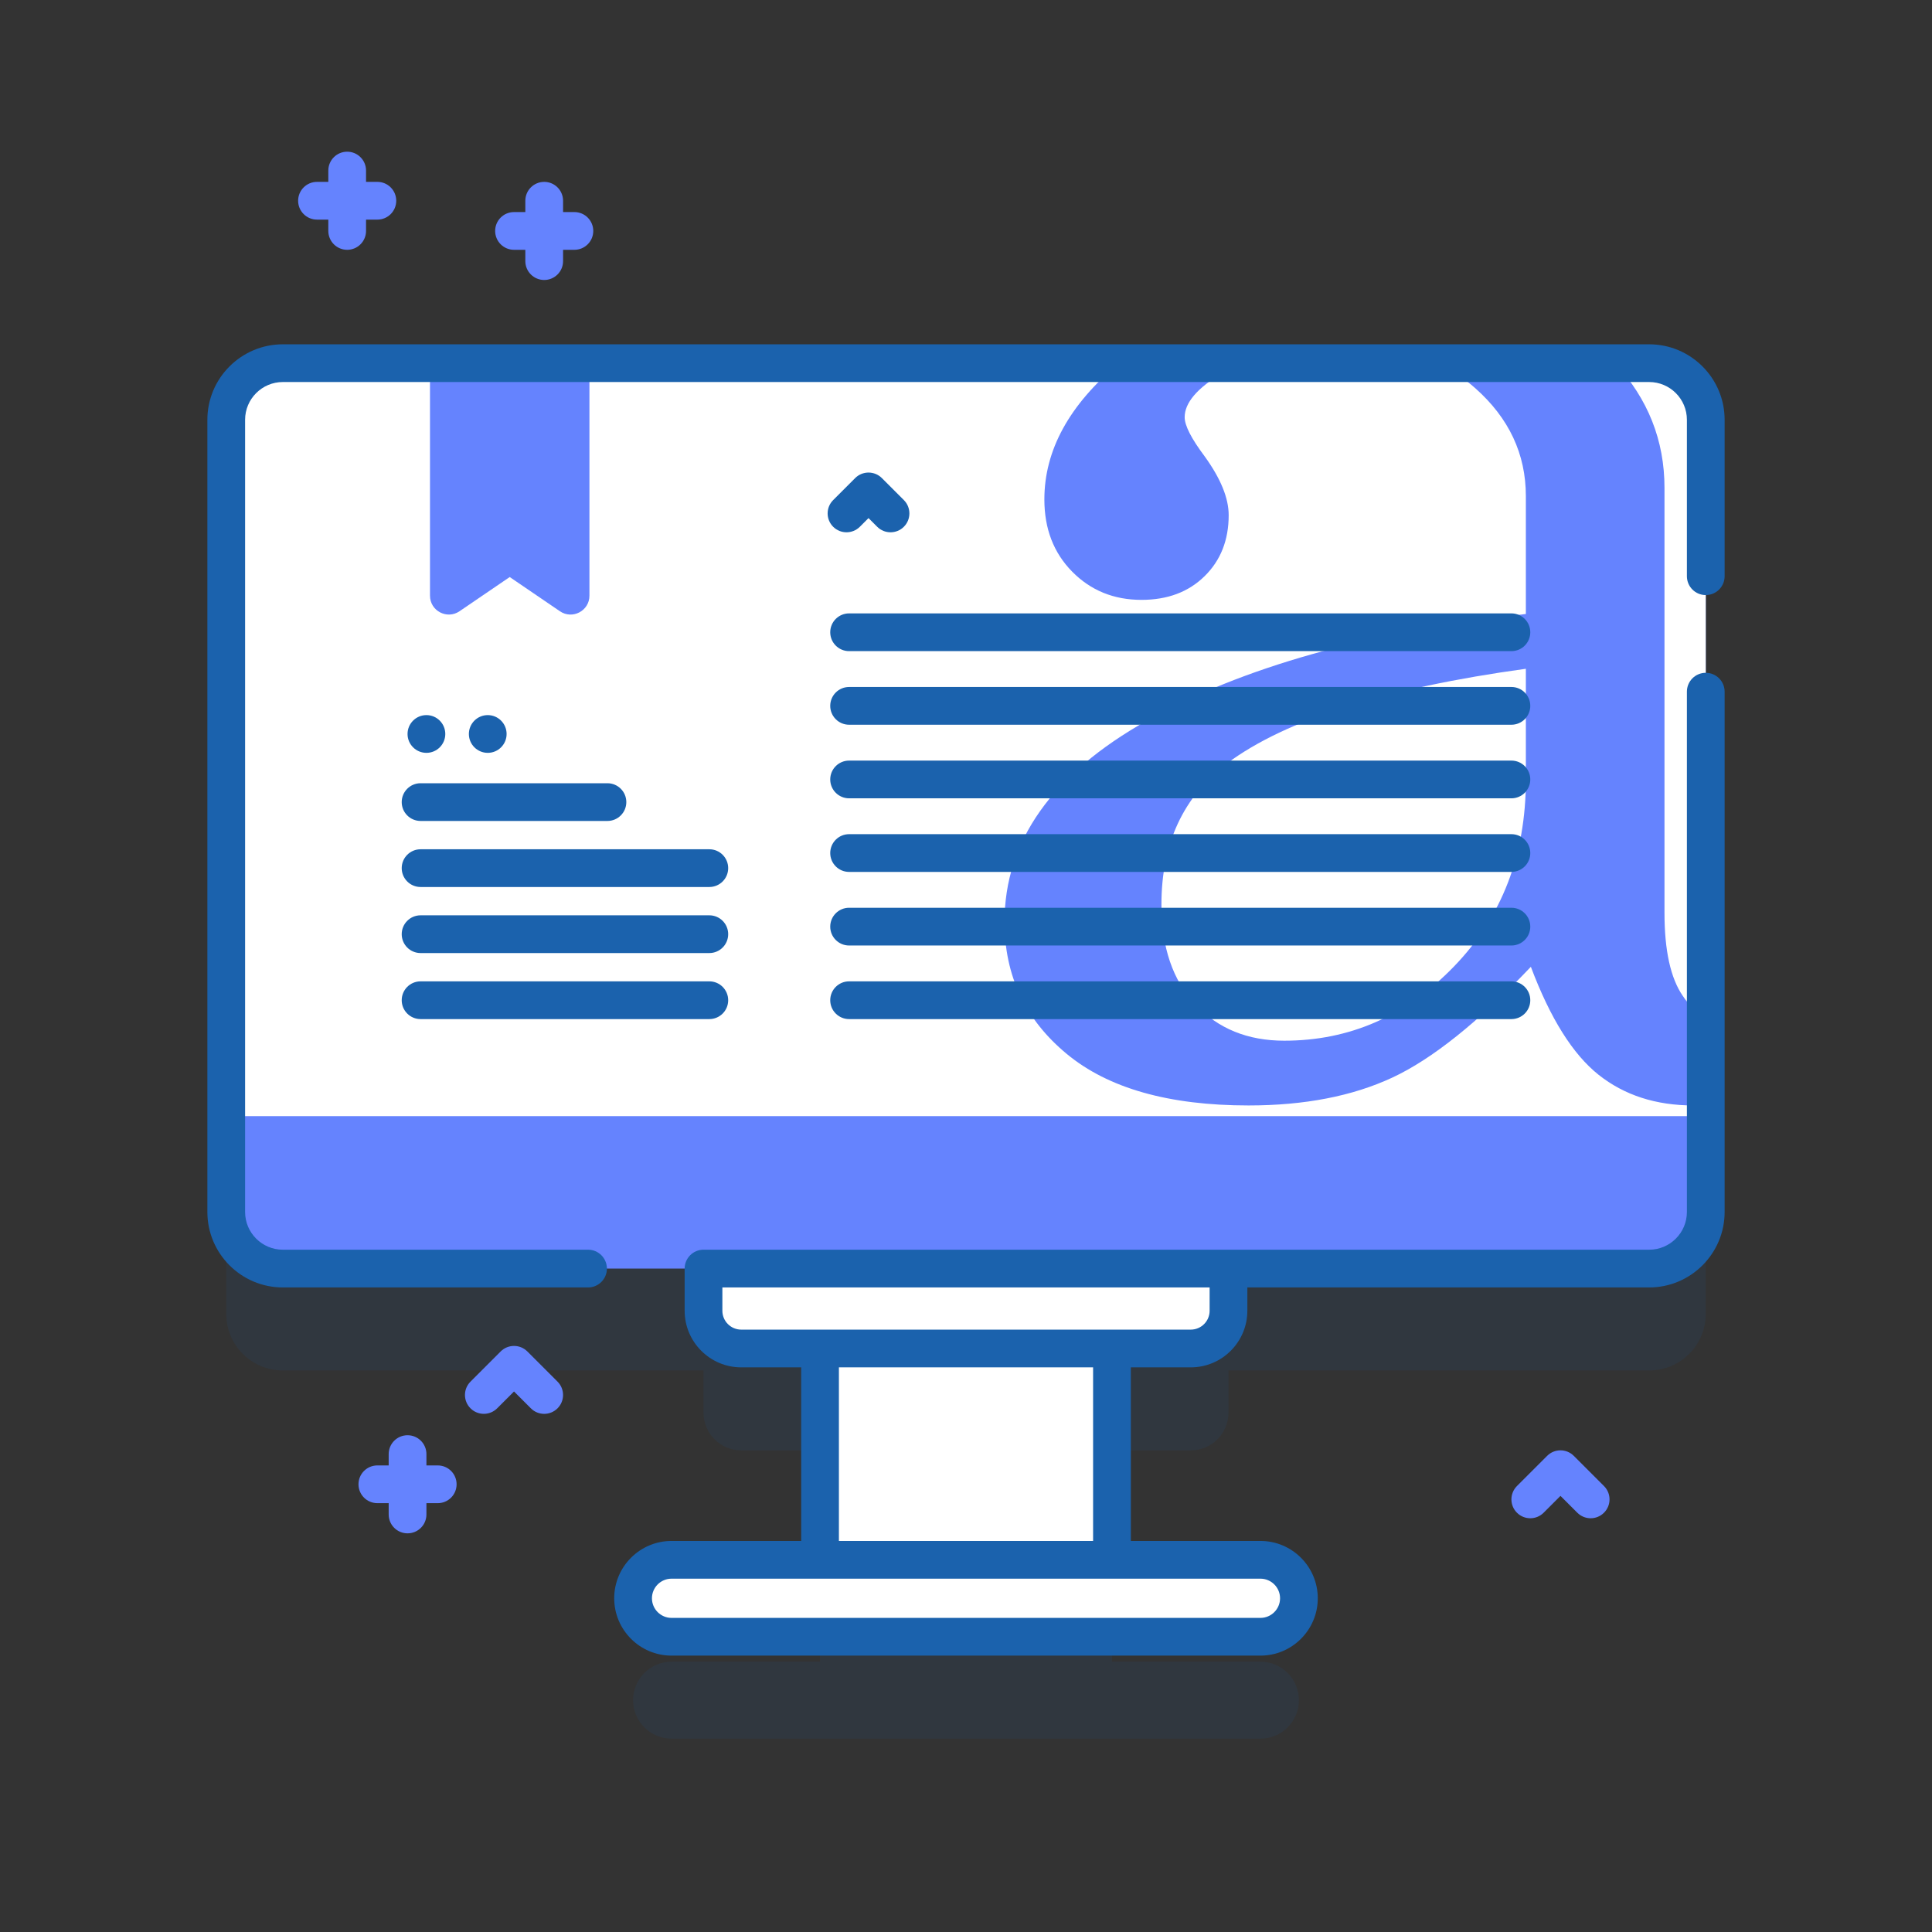 <svg width="110" height="110" viewBox="0 0 110 110" fill="none" xmlns="http://www.w3.org/2000/svg">
<rect x="0" y="0" width="110" height="110" fill="#333333" stroke="none"/>
<path opacity="0.1" d="M93.896 26.478H16.104C14.324 26.478 12.881 27.921 12.881 29.7V74.806C12.881 76.585 14.324 78.028 16.104 78.028H40.055V80.43C40.055 81.617 41.017 82.578 42.203 82.578H46.69V94.61H38.235C37.025 94.61 36.045 95.59 36.045 96.8C36.045 98.01 37.025 98.991 38.235 98.991H71.765C72.975 98.991 73.955 98.01 73.955 96.8C73.955 95.59 72.975 94.61 71.765 94.61H63.31V82.578H67.797C68.983 82.578 69.945 81.617 69.945 80.43V78.028H93.896C95.676 78.028 97.119 76.585 97.119 74.806V29.7C97.119 27.921 95.676 26.478 93.896 26.478Z" fill="#1B62AD"/>
<path d="M24.923 83.435H24.279V82.79C24.279 82.197 23.798 81.716 23.204 81.716C22.611 81.716 22.13 82.197 22.13 82.79V83.435H21.486C20.892 83.435 20.411 83.916 20.411 84.509C20.411 85.103 20.892 85.584 21.486 85.584H22.13V86.228C22.13 86.821 22.611 87.302 23.204 87.302C23.798 87.302 24.279 86.821 24.279 86.228V85.584H24.923C25.517 85.584 25.997 85.103 25.997 84.509C25.997 83.916 25.517 83.435 24.923 83.435Z" fill="#6583FE"/>
<path d="M21.486 10.355H20.841V9.711C20.841 9.118 20.36 8.637 19.767 8.637C19.173 8.637 18.693 9.118 18.693 9.711V10.355H18.048C17.455 10.355 16.974 10.836 16.974 11.43C16.974 12.023 17.455 12.504 18.048 12.504H18.693V13.148C18.693 13.742 19.173 14.223 19.767 14.223C20.36 14.223 20.841 13.742 20.841 13.148V12.504H21.486C22.079 12.504 22.56 12.023 22.56 11.43C22.56 10.836 22.079 10.355 21.486 10.355Z" fill="#6583FE"/>
<path d="M32.703 12.074H32.059V11.43C32.059 10.836 31.578 10.355 30.985 10.355C30.391 10.355 29.91 10.836 29.91 11.43V12.074H29.266C28.672 12.074 28.192 12.555 28.192 13.148C28.192 13.742 28.672 14.223 29.266 14.223H29.91V14.867C29.91 15.46 30.391 15.941 30.985 15.941C31.578 15.941 32.059 15.46 32.059 14.867V14.223H32.703C33.297 14.223 33.778 13.742 33.778 13.148C33.778 12.555 33.296 12.074 32.703 12.074Z" fill="#6583FE"/>
<path d="M30.984 80.499C30.71 80.499 30.434 80.394 30.225 80.184L29.266 79.225L28.306 80.184C27.887 80.603 27.207 80.603 26.788 80.184C26.368 79.764 26.368 79.084 26.788 78.665L28.506 76.946C28.925 76.527 29.606 76.527 30.025 76.946L31.744 78.665C32.163 79.085 32.163 79.765 31.744 80.184C31.534 80.394 31.259 80.499 30.984 80.499Z" fill="#6583FE"/>
<path d="M90.566 86.443C90.291 86.443 90.016 86.338 89.806 86.128L88.847 85.169L87.888 86.128C87.468 86.548 86.788 86.548 86.368 86.128C85.949 85.709 85.949 85.029 86.368 84.609L88.087 82.891C88.506 82.471 89.187 82.471 89.606 82.891L91.325 84.609C91.745 85.029 91.745 85.709 91.325 86.128C91.115 86.338 90.84 86.443 90.566 86.443Z" fill="#6583FE"/>
<path d="M46.69 70.39H63.31V91.673H46.69V70.39Z" fill="white"/>
<path d="M67.797 76.778H42.203C41.017 76.778 40.055 75.816 40.055 74.629V69.763H69.945V74.629C69.945 75.816 68.983 76.778 67.797 76.778Z" fill="white"/>
<path d="M93.896 72.228H16.104C14.324 72.228 12.881 70.785 12.881 69.005V23.9C12.881 22.12 14.324 20.677 16.104 20.677H93.896C95.676 20.677 97.119 22.12 97.119 23.9V69.005C97.119 70.785 95.676 72.228 93.896 72.228Z" fill="#6583FE"/>
<path d="M97.118 63.549H12.881V23.9C12.881 22.12 14.324 20.677 16.104 20.677H93.896C95.676 20.677 97.118 22.12 97.118 23.9V63.549Z" fill="white"/>
<path d="M31.881 34.803L29.021 32.854L26.161 34.803C25.448 35.288 24.482 34.778 24.482 33.915V20.677H33.56V33.915C33.56 34.778 32.594 35.289 31.881 34.803Z" fill="#6583FE"/>
<path d="M67.45 23.755C67.45 22.936 68.16 22.1 69.578 21.25C69.946 21.038 70.329 20.847 70.723 20.677H63.715C60.88 23.046 59.462 25.631 59.462 28.434C59.462 30.106 59.988 31.475 61.046 32.548C62.101 33.618 63.417 34.154 64.992 34.154C66.473 34.154 67.67 33.705 68.584 32.806C69.498 31.909 69.956 30.752 69.956 29.333C69.956 28.356 69.497 27.238 68.584 25.977C67.828 24.968 67.45 24.228 67.45 23.755ZM95.81 56.701C95.116 55.692 94.769 54.118 94.769 51.973V27.773C94.769 25.076 93.831 22.712 91.955 20.677H81.885C82.645 21.055 83.347 21.53 83.993 22.1C85.916 23.804 86.876 25.851 86.876 28.246V34.958C77.896 35.967 70.704 37.992 65.299 41.031C59.896 44.072 57.193 47.894 57.193 52.495C57.193 55.551 58.375 58.056 60.739 60.008C63.1 61.962 66.551 62.94 71.089 62.94C74.272 62.94 76.999 62.411 79.268 61.356C81.537 60.3 84.166 58.197 87.161 55.046C88.263 57.976 89.547 60.025 91.012 61.19C92.479 62.357 94.282 62.94 96.424 62.94C96.658 62.94 96.89 62.932 97.119 62.913V57.934C96.622 57.676 96.186 57.264 95.81 56.701ZM86.876 44.411C86.876 48.666 85.514 52.202 82.789 55.022C80.062 57.844 76.84 59.253 73.121 59.253C71.042 59.253 69.356 58.568 68.064 57.196C66.773 55.826 66.127 53.928 66.127 51.5C66.127 48.035 67.37 45.357 69.861 43.465C73.199 40.977 78.873 39.181 86.876 38.077L86.876 44.411Z" fill="#6583FE"/>
<path d="M86.054 37.073H48.344C47.751 37.073 47.27 36.592 47.27 35.998C47.27 35.405 47.751 34.924 48.344 34.924H86.054C86.647 34.924 87.128 35.405 87.128 35.998C87.128 36.592 86.647 37.073 86.054 37.073Z" fill="#1B62AD"/>
<path d="M86.054 41.263H48.344C47.751 41.263 47.27 40.782 47.27 40.189C47.27 39.595 47.751 39.114 48.344 39.114H86.054C86.647 39.114 87.128 39.595 87.128 40.189C87.128 40.782 86.647 41.263 86.054 41.263Z" fill="#1B62AD"/>
<path d="M86.054 45.453H48.344C47.751 45.453 47.27 44.972 47.27 44.379C47.27 43.786 47.751 43.305 48.344 43.305H86.054C86.647 43.305 87.128 43.786 87.128 44.379C87.128 44.972 86.647 45.453 86.054 45.453Z" fill="#1B62AD"/>
<path d="M86.054 49.643H48.344C47.751 49.643 47.27 49.162 47.27 48.569C47.27 47.975 47.751 47.494 48.344 47.494H86.054C86.647 47.494 87.128 47.975 87.128 48.569C87.128 49.162 86.647 49.643 86.054 49.643Z" fill="#1B62AD"/>
<path d="M86.054 53.833H48.344C47.751 53.833 47.27 53.352 47.27 52.759C47.27 52.166 47.751 51.684 48.344 51.684H86.054C86.647 51.684 87.128 52.166 87.128 52.759C87.128 53.352 86.647 53.833 86.054 53.833Z" fill="#1B62AD"/>
<path d="M86.054 55.874C86.647 55.874 87.128 56.355 87.128 56.949C87.128 57.542 86.647 58.023 86.054 58.023H48.344C47.751 58.023 47.27 57.542 47.27 56.949C47.27 56.355 47.751 55.874 48.344 55.874H86.054Z" fill="#1B62AD"/>
<path d="M34.585 46.742H23.946C23.353 46.742 22.872 46.261 22.872 45.668C22.872 45.075 23.353 44.594 23.946 44.594H34.585C35.179 44.594 35.66 45.075 35.66 45.668C35.66 46.261 35.178 46.742 34.585 46.742Z" fill="#1B62AD"/>
<path d="M40.386 50.502H23.946C23.353 50.502 22.872 50.021 22.872 49.428C22.872 48.835 23.353 48.354 23.946 48.354H40.386C40.979 48.354 41.46 48.835 41.46 49.428C41.46 50.021 40.979 50.502 40.386 50.502Z" fill="#1B62AD"/>
<path d="M40.386 54.263H23.946C23.353 54.263 22.872 53.782 22.872 53.188C22.872 52.595 23.353 52.114 23.946 52.114H40.386C40.979 52.114 41.46 52.595 41.46 53.188C41.46 53.782 40.979 54.263 40.386 54.263Z" fill="#1B62AD"/>
<path d="M40.386 58.023H23.946C23.353 58.023 22.872 57.542 22.872 56.949C22.872 56.355 23.353 55.874 23.946 55.874H40.386C40.979 55.874 41.46 56.355 41.46 56.949C41.46 57.542 40.979 58.023 40.386 58.023Z" fill="#1B62AD"/>
<path d="M24.279 42.864C24.872 42.864 25.353 42.383 25.353 41.79C25.353 41.196 24.872 40.715 24.279 40.715C23.685 40.715 23.204 41.196 23.204 41.79C23.204 42.383 23.685 42.864 24.279 42.864Z" fill="#1B62AD"/>
<path d="M27.77 42.864C28.363 42.864 28.844 42.383 28.844 41.79C28.844 41.196 28.363 40.715 27.77 40.715C27.177 40.715 26.696 41.196 26.696 41.79C26.696 42.383 27.177 42.864 27.77 42.864Z" fill="#1B62AD"/>
<path d="M50.703 30.306C50.428 30.306 50.153 30.202 49.944 29.992L49.45 29.498L48.956 29.992C48.536 30.411 47.856 30.411 47.437 29.992C47.017 29.572 47.017 28.892 47.437 28.473L48.69 27.219C48.891 27.018 49.165 26.905 49.45 26.905C49.734 26.905 50.008 27.018 50.209 27.219L51.462 28.472C51.882 28.892 51.882 29.572 51.463 29.991C51.253 30.202 50.978 30.306 50.703 30.306Z" fill="#1B62AD"/>
<path d="M71.765 93.19H38.235C37.025 93.19 36.045 92.209 36.045 91C36.045 89.79 37.025 88.809 38.235 88.809H71.765C72.975 88.809 73.955 89.79 73.955 91C73.956 92.209 72.975 93.19 71.765 93.19Z" fill="white"/>
<path d="M93.896 19.603H16.104C13.735 19.603 11.807 21.53 11.807 23.9V69.005C11.807 71.374 13.735 73.302 16.104 73.302H33.481C34.074 73.302 34.555 72.821 34.555 72.228C34.555 71.634 34.074 71.153 33.481 71.153H16.104C14.919 71.153 13.955 70.189 13.955 69.005V23.9C13.955 22.715 14.919 21.751 16.104 21.751H93.896C95.081 21.751 96.045 22.715 96.045 23.9V32.807C96.045 33.4 96.525 33.881 97.119 33.881C97.712 33.881 98.193 33.4 98.193 32.807V23.9C98.193 21.53 96.266 19.603 93.896 19.603Z" fill="#1B62AD"/>
<path d="M97.119 38.307C96.525 38.307 96.045 38.788 96.045 39.381V69.005C96.045 70.189 95.081 71.153 93.896 71.153H40.055C39.462 71.153 38.981 71.634 38.981 72.228V74.629C38.981 76.406 40.426 77.852 42.203 77.852H45.616V87.735H38.235C36.435 87.735 34.97 89.199 34.97 90.999C34.97 92.8 36.435 94.264 38.235 94.264H71.765C73.565 94.264 75.029 92.8 75.029 90.999C75.029 89.199 73.565 87.735 71.765 87.735H64.385V77.852H67.797C69.574 77.852 71.019 76.406 71.019 74.629V73.302H93.896C96.266 73.302 98.193 71.374 98.193 69.005V39.381C98.193 38.788 97.712 38.307 97.119 38.307ZM72.881 90.999C72.881 91.615 72.38 92.116 71.765 92.116H38.235C37.62 92.116 37.119 91.615 37.119 90.999C37.119 90.384 37.62 89.883 38.235 89.883H71.765C72.38 89.883 72.881 90.384 72.881 90.999ZM62.236 87.735H47.764V77.852H62.236V87.735H62.236ZM68.871 74.629C68.871 75.222 68.389 75.703 67.797 75.703H42.203C41.611 75.703 41.129 75.222 41.129 74.629V73.302H68.871V74.629Z" fill="#1B62AD"/>
</svg>
